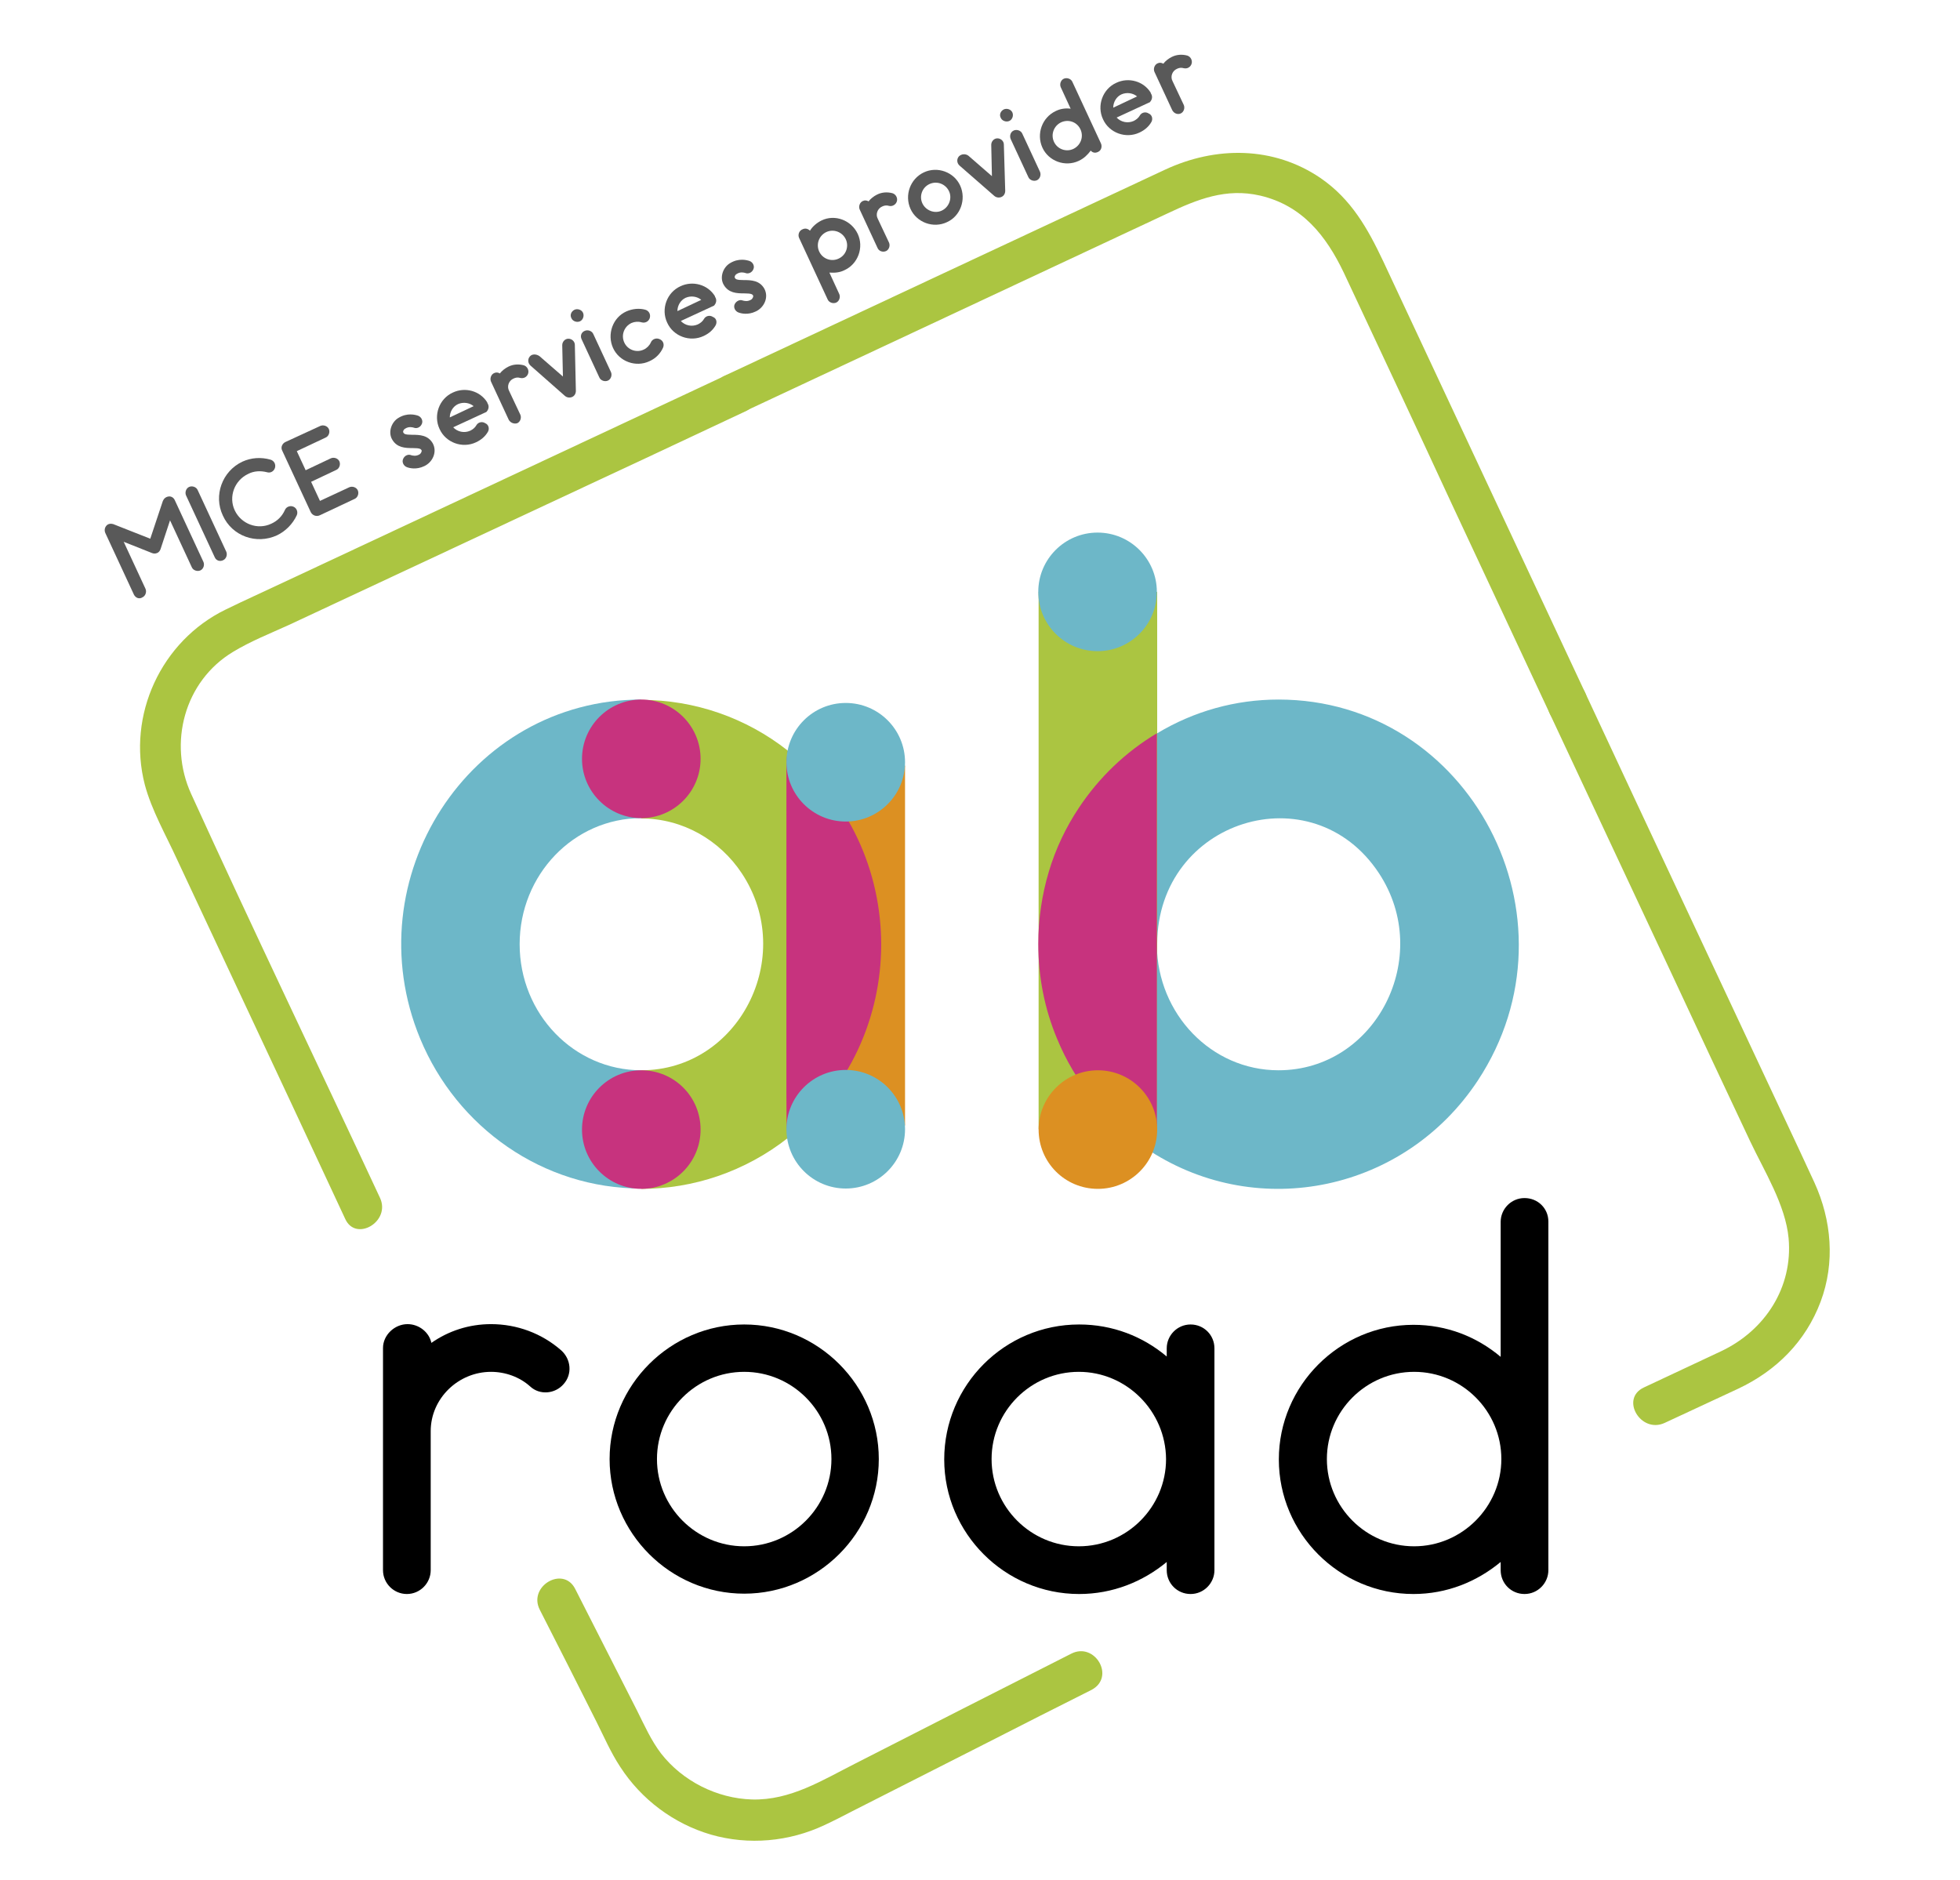 <?xml version="1.0" encoding="utf-8"?>
<!-- Generator: Adobe Illustrator 21.1.0, SVG Export Plug-In . SVG Version: 6.00 Build 0)  -->
<svg version="1.1" id="Слой_1" xmlns="http://www.w3.org/2000/svg" xmlns:xlink="http://www.w3.org/1999/xlink" x="0px" y="0px"
	 viewBox="0 0 575.2 551.7" style="enable-background:new 0 0 575.2 551.7;" xml:space="preserve">
<style type="text/css">
	.st0{fill:#ABC541;}
	.st1{fill:#595959;}
	.st2{fill:#DC9022;}
	.st3{fill:#C7337E;}
	.st4{fill:#6DB7C8;}
</style>
<g>
	<g>
		<path d="M155.6,406.9c-3.1-2.8-7.3-4.3-11.5-4.3c-9.6,0-17.7,7.8-17.7,17.4v12.8v28c0,3.8-3.1,7-7,7c-3.8,0-7-3.1-7-7v-28V420
			v-24.4c0-3.8,3.4-7,7.2-7c3.3,0,6.3,2.3,7,5.5c5-3.5,11-5.5,17.5-5.5c7.6,0,14.9,2.7,20.6,7.7c2.9,2.6,3.3,7,0.7,9.9
			C162.9,409.1,158.4,409.5,155.6,406.9z"/>
		<path d="M218.4,388.7c21.7,0,39.5,17.8,39.5,39.5c0,21.7-17.8,39.5-39.5,39.5c-21.7,0-39.5-17.8-39.5-39.5
			C178.9,406.5,196.7,388.7,218.4,388.7z M218.4,402.6c-14.1,0-25.6,11.5-25.6,25.6c0,14.1,11.5,25.6,25.6,25.6
			c14.1,0,25.6-11.5,25.6-25.6C244,414.1,232.5,402.6,218.4,402.6z"/>
		<path d="M316.7,388.7c9.8,0,18.7,3.5,25.7,9.4v-2.4c0-3.8,3.1-7,7-7s7,3.1,7,7v65.1c0,3.8-3.1,7-7,7s-7-3.1-7-7v-2.4
			c-7,5.8-15.9,9.4-25.7,9.4c-21.8,0-39.6-17.8-39.6-39.5C277.1,406.5,294.8,388.7,316.7,388.7z M316.6,402.6
			c-14.1,0-25.6,11.5-25.6,25.6c0,14.1,11.5,25.6,25.6,25.6c14.1,0,25.6-11.5,25.6-25.6C342.1,414.1,330.6,402.6,316.6,402.6z"/>
		<path d="M454.4,358.5v102.3c0,3.8-3.1,7-7,7s-7-3.1-7-7v-2.4c-7,5.8-15.8,9.4-25.6,9.4c-21.8,0-39.5-17.8-39.5-39.5
			c0-21.7,17.8-39.5,39.5-39.5c9.8,0,18.6,3.5,25.6,9.4v-39.6c0-3.8,3.1-7,7-7S454.4,354.6,454.4,358.5z M440.6,428.2
			c0-14.1-11.5-25.6-25.6-25.6c-14.1,0-25.6,11.5-25.6,25.6c0,14.1,11.5,25.6,25.6,25.6C429.1,453.8,440.6,442.2,440.6,428.2z"/>
	</g>
	<g>
		<g>
			<path class="st0" d="M314.4,485.3c-21.1,10.7-42.2,21.4-63.3,32.2c-9.7,4.9-19.1,10.9-30.4,10.6c-10.3-0.3-20.4-5.4-26.7-13.5
				c-2.9-3.8-4.9-8.3-7-12.5c-6.1-11.9-12.1-23.9-18.2-35.8c-3.5-6.9-13.9-0.8-10.4,6.1c5.6,11,11.2,22,16.7,33
				c2.2,4.4,4.2,9,6.9,13.1c6.2,9.6,15.7,16.7,26.6,19.9c11.1,3.2,23,2.1,33.4-2.8c2.8-1.3,5.5-2.7,8.2-4.1
				c13.2-6.7,26.4-13.4,39.6-20.1c10.2-5.2,20.4-10.4,30.6-15.5C327.4,492.1,321.3,481.8,314.4,485.3L314.4,485.3z"/>
		</g>
	</g>
	<g>
		<g>
			<path class="st0" d="M454.8,209.4c11.9,25.3,23.7,50.7,35.6,76c7.7,16.5,15.4,33,23.2,49.5c4.1,8.7,10.4,18.7,11.3,28.5
				c1.3,14.4-6.9,27-19.7,33.1c-7.6,3.6-15.2,7.1-22.8,10.7c-7,3.3-0.9,13.6,6.1,10.4c7.2-3.3,14.3-6.7,21.5-10
				c11.3-5.3,19.9-13.9,24.3-25.6c4.3-11.5,3.2-23.9-1.8-34.9c-1.5-3.2-3-6.5-4.5-9.7C511.9,303.1,496,269.1,480,235
				c-4.9-10.6-9.9-21.1-14.8-31.7C461.9,196.3,451.6,202.4,454.8,209.4L454.8,209.4z"/>
		</g>
	</g>
	<g>
		<g>
			<path class="st0" d="M218.6,120.7C260,101.3,301.3,82,342.7,62.6c8.7-4.1,17.1-7.5,27.1-5.2c12.4,2.9,19.4,11.8,24.6,22.7
				c10.6,22.6,21.2,45.2,31.7,67.9c9.6,20.5,19.1,40.9,28.7,61.4c3.3,7,13.6,0.9,10.4-6.1c-19.8-42.2-39.5-84.5-59.3-126.7
				c-4.5-9.5-9.3-18.1-18.3-24.3c-13.9-9.5-30.9-9.4-45.7-2.5c-21.6,10.1-43.2,20.2-64.8,30.3c-21.5,10.1-43,20.1-64.5,30.2
				C205.5,113.6,211.6,123.9,218.6,120.7L218.6,120.7z"/>
		</g>
	</g>
	<g>
		<g>
			<path class="st0" d="M111.5,351.5C93.1,312,74.2,272.7,56.1,233c-6.8-14.9-2-33.1,12.3-41.7c5.1-3.1,10.9-5.4,16.4-7.9
				c25.2-11.8,50.3-23.5,75.5-35.3c19.5-9.1,39-18.2,58.5-27.4c7-3.3,0.9-13.6-6.1-10.4c-43.3,20.3-86.6,40.5-129.9,60.8
				c-5.5,2.6-11.1,5.1-16.6,7.8c-18.9,9.2-29,31-23.7,51.4c2,7.5,6.2,14.8,9.4,21.8c5.9,12.6,11.8,25.2,17.7,37.8
				c10.6,22.6,21.2,45.2,31.7,67.8C104.4,364.6,114.8,358.5,111.5,351.5L111.5,351.5z"/>
		</g>
	</g>
	<g>
		<path class="st1" d="M39.3,174.5l-8.4-18.1c-0.3-0.7-0.2-1.5,0.3-2.1c0.5-0.6,1.3-0.7,2-0.5l10.9,4.3l3.7-11.1
			c0.3-0.7,0.9-1.2,1.7-1.3c0.8-0.1,1.5,0.4,1.8,1.1l8.4,18.1c0.4,0.9,0,2.1-0.9,2.5c-0.9,0.4-2.1,0-2.5-0.9l-6.4-13.8l-2.8,8.5
			c-0.2,0.5-0.5,0.9-1,1.1c-0.5,0.2-1,0.2-1.5,0l-8.3-3.3l6.4,13.8c0.4,0.9,0,2.1-0.9,2.5C40.9,175.9,39.8,175.5,39.3,174.5z"/>
		<path class="st1" d="M63,163.5l-8.4-18.1c-0.4-0.9,0-2.1,0.9-2.5s2.1,0,2.5,0.9l8.4,18.1c0.4,0.9,0,2.1-0.9,2.5
			C64.5,164.9,63.4,164.5,63,163.5z"/>
		<path class="st1" d="M65.4,151.3c-2.8-5.9-0.2-13,5.7-15.8c2.6-1.2,5.5-1.4,8.3-0.6c1,0.3,1.6,1.3,1.3,2.4c-0.3,1-1.3,1.6-2.3,1.3
			c-1.9-0.5-3.9-0.4-5.6,0.5c-4,1.9-5.8,6.7-3.9,10.7c1.9,4,6.7,5.8,10.7,3.9c1.8-0.8,3.2-2.2,4-4c0.4-1,1.6-1.4,2.5-1
			c1,0.4,1.4,1.6,1,2.5c-1.2,2.6-3.3,4.7-5.8,5.9C75.2,159.9,68.1,157.3,65.4,151.3z"/>
		<path class="st1" d="M91.2,150.3l-8.4-18.1c-0.5-1,0.1-2.1,1-2.5L94,125c0.9-0.4,2.1,0,2.5,0.9c0.4,0.9,0,2.1-0.9,2.5l-8.5,4
			l2.6,5.6l7.4-3.5c0.9-0.4,2.1,0,2.5,0.9c0.4,0.9,0,2.1-0.9,2.5l-7.4,3.5l2.6,5.6l8.6-4c0.9-0.4,2.1,0,2.5,0.9s0,2.1-0.9,2.5
			l-10.2,4.8C92.9,151.7,91.7,151.3,91.2,150.3z"/>
		<path class="st1" d="M124.5,136.8c-2.3,1.1-4.3,0.6-5.1,0.3c-1-0.4-1.5-1.5-1.1-2.4c0.4-1,1.5-1.5,2.4-1.1
			c0.4,0.1,1.4,0.4,2.5-0.3c0.3-0.2,0.7-0.9,0.5-1.2c-0.2-0.3-0.4-0.6-2.6-0.6c-2.2,0-4.6-0.1-6-2.5c-1.3-2.2-0.2-5.2,1.9-6.4
			c2.5-1.5,4.8-0.9,5.7-0.6c1,0.4,1.5,1.5,1.1,2.4c-0.4,1-1.5,1.5-2.4,1.1c-0.4-0.1-1.4-0.4-2.5,0.3c-0.3,0.1-0.8,0.8-0.5,1.2
			c0.2,0.3,0.4,0.6,2.6,0.6c2.2,0,4.6,0.1,6,2.5C128.4,132.7,126.9,135.7,124.5,136.8z"/>
		<path class="st1" d="M143.2,126.7c-0.8,1.4-2,2.4-3.5,3.1c-4,1.9-8.9,0.1-10.7-3.9c-1.9-4-0.1-8.9,3.9-10.7
			c3.6-1.7,8-0.5,10.1,2.9l0,0.1l0.1,0.2c0.5,0.8,0.3,1.7-0.2,2.3c-0.1,0.2-0.3,0.3-0.6,0.4l-9.3,4.3c1.2,1.3,3.2,1.8,5,1
			c0.8-0.4,1.4-0.9,1.8-1.6c0.5-0.9,1.7-1.2,2.6-0.6C143.4,124.6,143.7,125.8,143.2,126.7z M132,122.5l7-3.3c-1.2-1-3-1.3-4.6-0.6
			C132.9,119.3,132,120.9,132,122.5z"/>
		<path class="st1" d="M149.3,123.2l-5.2-11.2c-0.4-0.9,0-2.1,0.9-2.5c0.6-0.3,1.2-0.2,1.7,0.1c0.6-0.8,1.5-1.5,2.5-2
			c1.4-0.7,3-0.8,4.5-0.4c1,0.3,1.6,1.4,1.3,2.4c-0.3,1-1.3,1.6-2.4,1.3c-0.6-0.2-1.3-0.1-1.9,0.2c-1.4,0.6-2,2.3-1.3,3.6l3.3,7
			c0.4,0.9,0,2.1-0.9,2.5C150.9,124.5,149.8,124.1,149.3,123.2z"/>
		<path class="st1" d="M158.3,104.5l6.9,6l-0.2-9.2c0-1,0.8-1.9,1.8-1.9c1,0,1.9,0.8,1.9,1.8l0.3,13.5c0,0.8-0.4,1.5-1.1,1.8
			c-0.7,0.3-1.5,0.2-2.1-0.3l-10.1-8.9c-0.8-0.7-0.9-1.9-0.2-2.7S157.4,103.9,158.3,104.5z"/>
		<path class="st1" d="M168.6,90.9c0.9-0.4,2.1,0,2.5,0.9c0.4,0.9,0,2.1-0.9,2.5c-0.9,0.4-2.1,0-2.5-0.9
			C167.2,92.5,167.6,91.4,168.6,90.9z M171.6,97.1c0.9-0.4,2.1,0,2.5,0.9l5.2,11.2c0.4,0.9,0,2.1-0.9,2.5c-0.9,0.4-2.1,0-2.5-0.9
			l-5.2-11.2C170.2,98.6,170.6,97.5,171.6,97.1z"/>
		<path class="st1" d="M194.6,102c-0.8,1.8-2.2,3.2-4,4c-4,1.9-8.9,0.1-10.7-3.9s-0.1-8.9,3.9-10.7c1.8-0.8,3.8-1,5.6-0.5
			c1,0.3,1.6,1.3,1.3,2.4c-0.3,1-1.3,1.6-2.4,1.3c-1-0.3-2.1-0.2-3,0.2c-2.1,1-3.1,3.5-2.1,5.7s3.6,3.1,5.7,2.1
			c0.9-0.4,1.7-1.2,2.1-2.1c0.4-1,1.6-1.4,2.5-1C194.6,99.9,195,101,194.6,102z"/>
		<path class="st1" d="M210,95.5c-0.8,1.4-2,2.4-3.5,3.1c-4,1.9-8.9,0.1-10.7-3.9c-1.9-4-0.1-8.9,3.9-10.7c3.6-1.7,8-0.5,10.1,2.9
			l0,0.1l0.1,0.2c0.5,0.8,0.3,1.7-0.2,2.3c-0.1,0.2-0.3,0.3-0.6,0.4l-9.3,4.3c1.2,1.3,3.2,1.8,5,1c0.8-0.4,1.4-0.9,1.8-1.6
			c0.5-0.9,1.7-1.2,2.6-0.6C210.3,93.4,210.5,94.6,210,95.5z M198.8,91.3l7-3.3c-1.2-1-3-1.3-4.6-0.6
			C199.7,88.1,198.8,89.7,198.8,91.3z"/>
		<path class="st1" d="M221.8,91.4c-2.3,1.1-4.3,0.6-5.1,0.3c-1-0.4-1.5-1.5-1.1-2.4s1.5-1.5,2.4-1.1c0.4,0.1,1.4,0.4,2.5-0.3
			c0.3-0.2,0.7-0.9,0.5-1.2c-0.2-0.3-0.4-0.6-2.6-0.6c-2.2,0-4.6-0.1-6-2.5c-1.3-2.2-0.2-5.2,1.9-6.4c2.5-1.5,4.8-0.9,5.7-0.6
			c1,0.4,1.5,1.5,1.1,2.4c-0.4,1-1.5,1.5-2.4,1.1c-0.4-0.1-1.4-0.4-2.5,0.3c-0.3,0.1-0.8,0.8-0.5,1.2c0.2,0.3,0.4,0.6,2.6,0.6
			c2.2,0,4.6,0.1,6,2.5C225.7,87.3,224.2,90.3,221.8,91.4z"/>
		<path class="st1" d="M251.7,68.6c1.9,4,0.1,8.9-3.9,10.7c-1.4,0.7-2.8,0.8-4.4,0.7l2.9,6.3c0.4,0.9,0,2.1-0.9,2.5
			c-0.9,0.4-2.1,0-2.5-0.9l-8.4-18.1c-0.4-0.9,0-2.1,1-2.5c0.8-0.4,1.6-0.2,2.2,0.4c0.8-1.3,2-2.3,3.4-3
			C245,62.8,249.8,64.6,251.7,68.6z M248.2,70.2c-1-2.1-3.5-3.1-5.7-2.1c-2.1,1-3.1,3.5-2.1,5.7s3.6,3.1,5.7,2.1
			C248.3,74.9,249.2,72.3,248.2,70.2z"/>
		<path class="st1" d="M257.5,72.7l-5.2-11.2c-0.4-0.9,0-2.1,0.9-2.5c0.6-0.3,1.2-0.2,1.7,0.1c0.6-0.8,1.5-1.5,2.5-2
			c1.4-0.7,3-0.8,4.5-0.4c1,0.3,1.6,1.4,1.3,2.4c-0.3,1-1.4,1.6-2.4,1.3c-0.6-0.2-1.3-0.1-1.9,0.2c-1.4,0.6-2,2.3-1.3,3.6l3.3,7
			c0.4,0.9,0,2.1-0.9,2.5C259,74.1,257.9,73.7,257.5,72.7z"/>
		<path class="st1" d="M271.1,50.6c4-1.9,8.9-0.1,10.7,3.9s0.1,8.9-3.9,10.7c-4,1.9-8.9,0.1-10.7-3.9S267.1,52.5,271.1,50.6z
			 M270.7,59.7c1,2.1,3.6,3.1,5.7,2.1c2.1-1,3.1-3.6,2.1-5.7s-3.5-3.1-5.7-2.1C270.6,55,269.7,57.6,270.7,59.7z"/>
		<path class="st1" d="M284.2,45.7l6.9,6l-0.2-9.2c0-1,0.8-1.9,1.8-1.9c1,0,1.9,0.8,1.9,1.8L295,56c0,0.8-0.4,1.5-1.1,1.8
			c-0.7,0.3-1.5,0.2-2.1-0.3l-10.2-8.9c-0.8-0.7-0.9-1.9-0.2-2.7C282.2,45.1,283.4,45.1,284.2,45.7z"/>
		<path class="st1" d="M294.6,32.1c0.9-0.4,2.1,0,2.5,0.9c0.4,0.9,0,2.1-0.9,2.5c-0.9,0.4-2.1,0-2.5-0.9
			C293.2,33.7,293.6,32.6,294.6,32.1z M297.5,38.3c0.9-0.4,2.1,0,2.5,0.9l5.2,11.2c0.4,0.9,0,2.1-0.9,2.5c-0.9,0.4-2.1,0-2.5-0.9
			l-5.2-11.2C296.2,39.8,296.6,38.7,297.5,38.3z"/>
		<path class="st1" d="M316.6,47.2c-4,1.9-8.9,0.1-10.7-3.9s-0.1-8.8,3.9-10.7c1.4-0.7,2.9-0.9,4.4-0.7l-2.9-6.3
			c-0.4-0.9,0-2.1,0.9-2.5c0.9-0.4,2.1,0,2.5,0.9l8.4,18.1c0.4,0.9,0.1,2.1-0.9,2.5c-0.8,0.4-1.6,0.2-2.1-0.4
			C319.2,45.4,318.1,46.5,316.6,47.2z M315,43.7c2.1-1,3.1-3.5,2.1-5.7s-3.5-3.1-5.7-2.1c-2.1,1-3.1,3.5-2.1,5.7
			C310.3,43.8,312.9,44.7,315,43.7z"/>
		<path class="st1" d="M337.9,35.8c-0.8,1.4-2,2.4-3.5,3.1c-4,1.9-8.9,0.1-10.7-3.9c-1.9-4-0.1-8.9,3.9-10.7c3.6-1.7,8-0.5,10.1,2.9
			l0,0.1l0.1,0.2c0.5,0.8,0.3,1.7-0.2,2.3c-0.1,0.2-0.3,0.3-0.6,0.4l-9.3,4.3c1.2,1.3,3.2,1.8,5,1c0.8-0.4,1.4-0.9,1.8-1.6
			c0.5-0.9,1.7-1.2,2.6-0.6C338.1,33.7,338.4,34.9,337.9,35.8z M326.7,31.6l7-3.3c-1.2-1-3-1.3-4.6-0.6
			C327.6,28.4,326.7,30,326.7,31.6z"/>
		<path class="st1" d="M344,32.3l-5.2-11.2c-0.4-0.9,0-2.1,0.9-2.5c0.6-0.3,1.2-0.2,1.7,0.1c0.6-0.8,1.5-1.5,2.5-2
			c1.4-0.7,3-0.8,4.5-0.4c1,0.3,1.6,1.4,1.3,2.4c-0.3,1-1.3,1.6-2.4,1.3c-0.6-0.2-1.3-0.1-1.9,0.2c-1.4,0.6-2,2.3-1.3,3.6l3.3,7
			c0.4,0.9,0,2.1-0.9,2.5C345.6,33.7,344.5,33.3,344,32.3z"/>
	</g>
	<path class="st0" d="M231.2,220.3c-12.3-9.7-27.4-14.9-43-14.9l0,34.8c12.1,0,23,6.3,29.5,16.1c16.2,24.5-0.9,57.8-29.5,57.8
		l0,34.8c15.2,0,30.4-5,43.1-15c0.7-0.6,1.4-1.1,2.1-1.7v-110C232.7,221.5,231.9,220.9,231.2,220.3z"/>
	<path class="st2" d="M265.6,224.7l-34.3-3.8c0,0,0,0,0,0c0,0,0,0,0,0l-0.1,0c0,0,0,0,0.1,0c-0.3,1.2-0.5,2.5-0.5,3.8
		c0,113.2-0.2,106.9,0.6,109.7c0,0,0,0-0.1,0.1l0.1,0c0,0,0,0,0,0c0,0,0,0,0,0l34.2-4.2L265.6,224.7L265.6,224.7z"/>
	<path class="st3" d="M231.2,220.4c-0.2,1.1-0.4,2.5-0.4,3.8c0,113.9-0.2,106.8,0.5,109.7c18.2-14.4,27.3-35.6,27.3-56.7
		C258.6,255.9,249.4,234.7,231.2,220.4"/>
	<path class="st2" d="M188.2,205.9L188.2,205.9C188.2,205.9,188.2,205.9,188.2,205.9"/>
	<path class="st4" d="M188.2,314.1L188.2,314.1c-19.7,0-35.7-16.5-35.7-37c0-20.4,15.9-37,35.7-37l0-34.8
		c-50.6,0-84.3,52.6-64.9,99.5c10.8,26.1,36,44,64.9,44L188.2,314.1z"/>
	<path class="st3" d="M188.2,205.3L188.2,205.3c-9.6,0-17.4,7.8-17.4,17.4c0,9.6,7.8,17.4,17.4,17.4l0,0c9.6,0,17.4-7.8,17.4-17.4
		C205.6,213.1,197.8,205.3,188.2,205.3 M188.2,314.1L188.2,314.1c-9.6,0-17.4,7.8-17.4,17.4c0,9.6,7.8,17.4,17.4,17.4l0,0
		c9.6,0,17.4-7.8,17.4-17.4C205.6,321.8,197.8,314.1,188.2,314.1"/>
	<circle class="st4" cx="248.2" cy="223.7" r="17.4"/>
	<path class="st3" d="M339.5,331.4"/>
	<rect x="304.8" y="173.7" class="st0" width="34.8" height="157.7"/>
	<circle class="st4" cx="322.1" cy="173.7" r="17.4"/>
	<path class="st4" d="M375.2,205.3c-12.6,0-24.8,3.4-35.6,9.9v61.7c0.2-36.3,45.5-50.4,65.1-20.6c16.1,24.5-0.9,57.8-29.5,57.8l0,0
		c-19.7,0-35.5-16.5-35.7-36.7v52.3c0,2.9-0.7,5.7-2,8.1c32.1,20.7,74.8,11.7,96.2-20.7C465.1,269.4,431.3,205.3,375.2,205.3"/>
	<path class="st3" d="M339.5,215.2c-9.2,5.5-17,13-22.9,21.9c-3.8,5.7-6.8,12-8.8,18.7c-2,6.7-3.1,13.9-3.1,21.2
		c0,9.8,1.9,19.2,5.5,27.8c5.3,12.9,14.2,23.8,25.4,31.6c0.6,0.4,1.3,0.9,1.9,1.3c1.3-2.4,2-5.2,2-8.1v-52.3c0-0.1,0-0.1,0-0.2
		c0-0.1,0-0.1,0-0.2V215.2"/>
	<path class="st2" d="M304.8,331.5c0-9.6,7.8-17.4,17.4-17.4c9.6,0,17.4,7.8,17.4,17.4c0,9.6-7.8,17.4-17.4,17.4
		C312.5,348.9,304.8,341.1,304.8,331.5L304.8,331.5z"/>
	<circle class="st4" cx="248.2" cy="331.4" r="17.4"/>
</g>
</svg>
